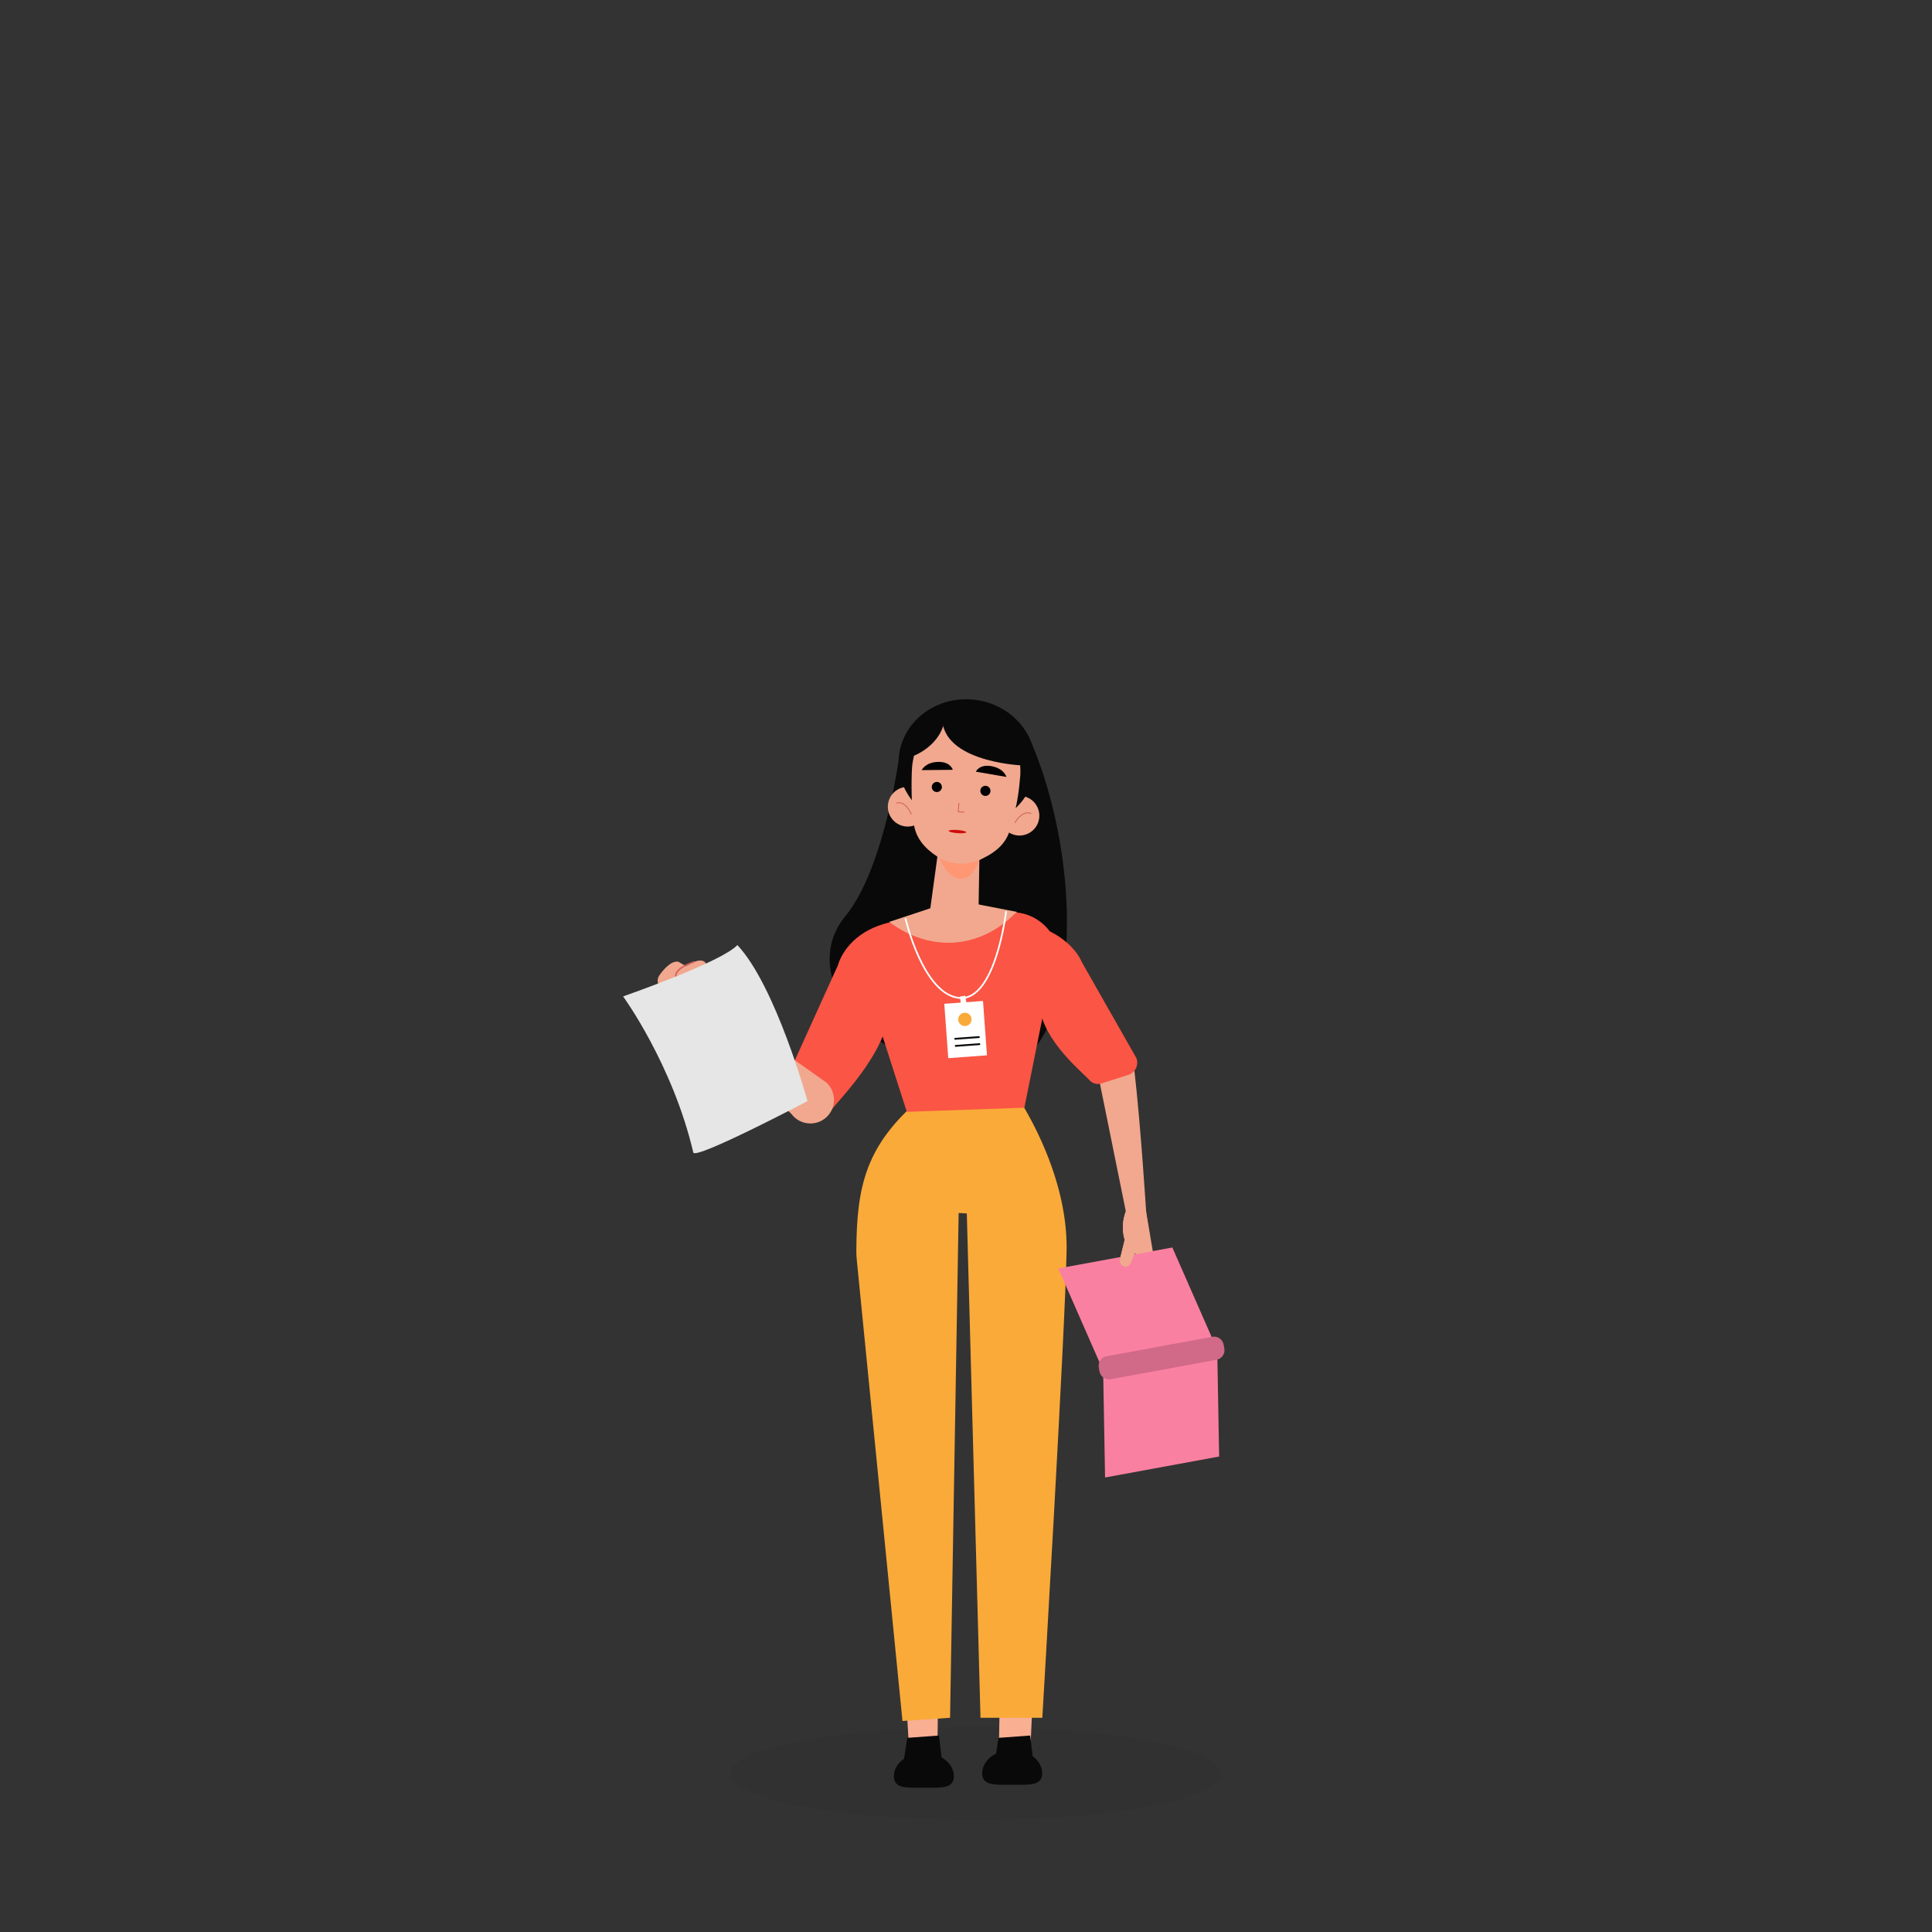 <svg xmlns="http://www.w3.org/2000/svg" xmlns:xlink="http://www.w3.org/1999/xlink"
  viewBox="0 0 1000 1000" width="528" height="528" preserveAspectRatio="xMidYMid meet"
  style="width: 100%; height: 100%; transform: translate3d(0px, 0px, 0px); content-visibility: visible; background-color: transparent;">
  <rect x="0" y="0" width="1000" height="1000" fill="#333333" stroke="none"/>
  <defs>
    <clipPath id="__lottie_element_2">
      <rect width="1000" height="1000" x="0" y="0" />
    </clipPath>
  </defs>
  <g clip-path="url(#__lottie_element_2)">
    <g transform="matrix(1,0,0,1,506,508)" opacity="0.05" style="display: block;">
      <g opacity="1" transform="matrix(1,0,0,1,-1,410)">
        <path fill="rgb(0,0,0)" fill-opacity="1"
          d=" M0,-24 C70.091,-24 127,-13.246 127,0 C127,13.246 70.091,24 0,24 C-70.091,24 -127,13.246 -127,0 C-127,-13.246 -70.091,-24 0,-24z" />
        <path stroke-linecap="butt" stroke-linejoin="miter" fill-opacity="0" stroke-miterlimit="4"
          stroke="rgb(0,0,0)" stroke-opacity="1" stroke-width="0"
          d=" M0,-24 C70.091,-24 127,-13.246 127,0 C127,13.246 70.091,24 0,24 C-70.091,24 -127,13.246 -127,0 C-127,-13.246 -70.091,-24 0,-24z" />
      </g>
    </g>
    <g
      transform="matrix(0.669,0.111,-0.111,0.669,449.556,345.542)"
      opacity="1" style="display: block;">
      <g opacity="1" transform="matrix(1,0,0,1,102.473,164.21)">
        <path fill="rgb(9,9,9)" fill-opacity="1"
          d=" M-68.402,-108.067 C-68.402,-108.067 -64.364,-16.576 -88.91,25.925 C-116.873,74.344 -59.187,133.502 24.561,129.328 C115.536,124.792 85.91,-43.744 26.559,-132.515 C26.559,-132.515 -68.402,-108.067 -68.402,-108.067z" />
      </g>
      <g opacity="1" transform="matrix(1,0,0,1,46.858,99.861)">
        <path fill="rgb(241,168,142)" fill-opacity="1"
          d=" M15.055,-1.701 C15.994,6.613 10.015,14.115 1.701,15.054 C-6.613,15.994 -14.115,10.015 -15.055,1.701 C-15.994,-6.614 -10.015,-14.116 -1.701,-15.055 C6.614,-15.994 14.116,-10.016 15.055,-1.701z" />
      </g>
      <g opacity="1" transform="matrix(1,0,0,1,44.287,100.005)">
        <path stroke-linecap="round" stroke-linejoin="round" fill-opacity="0"
          stroke="rgb(208,98,94)" stroke-opacity="1" stroke-width="0.661"
          d=" M-6.178,-1.542 C-6.178,-1.542 -0.423,-4.973 6.178,4.973" />
      </g>
      <g opacity="1" transform="matrix(1,0,0,1,132.165,92.657)">
        <path fill="rgb(241,168,142)" fill-opacity="1"
          d=" M-15.097,1.275 C-14.393,9.613 -7.063,15.801 1.275,15.097 C9.613,14.393 15.8,7.063 15.096,-1.274 C14.392,-9.612 7.063,-15.801 -1.275,-15.097 C-9.613,-14.392 -15.801,-7.063 -15.097,1.275z" />
      </g>
      <g opacity="1" transform="matrix(1,0,0,1,135.049,92.859)">
        <path stroke-linecap="round" stroke-linejoin="round" fill-opacity="0"
          stroke="rgb(208,98,94)" stroke-opacity="1" stroke-width="0.661"
          d=" M5.423,-3.284 C5.423,-3.284 -0.892,-5.522 -5.423,5.523" />
      </g>
      <g opacity="1" transform="matrix(1,0,0,1,85.987,59.576)">
        <path fill="rgb(9,9,9)" fill-opacity="1"
          d=" M51.928,-4.385 C54.189,22.384 32.771,46.047 4.092,48.469 C-24.587,50.89 -49.668,31.154 -51.928,4.385 C-54.189,-22.384 -32.772,-46.048 -4.094,-48.469 C24.585,-50.891 49.667,-31.154 51.928,-4.385z" />
      </g>
      <g opacity="1" transform="matrix(1,0,0,1,94.531,156.411)">
        <path fill="rgb(241,168,142)" fill-opacity="1"
          d=" M12.09,-31.247 C12.09,-31.247 6.065,-24.699 0.234,-22.723 C-5.597,-20.747 -11.774,-24.768 -11.853,-24.816 C-11.931,-24.865 -19.256,-29.449 -19.256,-29.449 C-19.256,-29.449 -17.851,20.473 -17.851,20.473 C-17.851,20.473 -17.01,21.238 -17.01,21.238 C-5.979,31.248 8.596,30.169 17.896,18.654 C17.896,18.654 19.255,16.969 19.255,16.969 C19.255,16.969 12.09,-31.247 12.09,-31.247z" />
      </g>
      <g opacity="1" transform="matrix(1,0,0,1,89.592,134.032)">
        <path fill="rgb(255,150,116)" fill-opacity="1"
          d=" M-19.574,-13.238 C-19.574,-13.238 -8.745,15.089 6.18,13.542 C18.449,12.27 19.574,-15.09 19.574,-15.09 C19.574,-15.09 -19.574,-13.238 -19.574,-13.238z" />
      </g>
      <g opacity="1" transform="matrix(1,0,0,1,83.826,80.068)">
        <path fill="rgb(241,168,142)" fill-opacity="1"
          d=" M44.055,-15.478 C45.517,0.847 44.342,15.153 42.805,25.37 C41.3,35.372 35.211,42.813 26.234,49.168 C26.234,49.168 24.6,50.325 24.6,50.325 C15.102,57.048 2.168,58.343 -8.508,53.64 C-19.275,48.896 -27.127,42.073 -30.279,31.767 C-36.01,13.021 -38.344,-8.1 -38.344,-8.1 C-38.344,-8.1 -45.517,-51.987 -1.008,-55.165 C43.501,-58.343 44.055,-15.478 44.055,-15.478z" />
      </g>
      <g opacity="1" transform="matrix(1,0,0,1,87.446,94.144)">
        <path stroke-linecap="round" stroke-linejoin="round" fill-opacity="0"
          stroke="rgb(208,98,94)" stroke-opacity="1" stroke-width="0.661"
          d=" M-2.451,-3.191 C-2.451,-3.191 -1.912,3.191 -1.912,3.191 C-1.912,3.191 2.451,2.823 2.451,2.823" />
      </g>
      <g opacity="1" transform="matrix(1,0,0,1,64.525,65.548)">
        <path fill="rgb(0,0,0)" fill-opacity="1"
          d=" M-11.665,5.009 C-11.665,5.009 11.665,0.905 11.665,0.905 C11.665,0.905 9.044,-5.009 -0.376,-3.219 C-10.016,-1.386 -11.665,5.009 -11.665,5.009z" />
      </g>
      <g opacity="1" transform="matrix(1,0,0,1,105.636,61.899)">
        <path fill="rgb(0,0,0)" fill-opacity="1"
          d=" M11.843,3.202 C11.843,3.202 -11.843,3.067 -11.843,3.067 C-11.843,3.067 -10.253,-3.201 -0.665,-3.016 C9.146,-2.826 11.843,3.202 11.843,3.202z" />
      </g>
      <g opacity="1" transform="matrix(1,0,0,1,94.179,32.736)">
        <path fill="rgb(9,9,9)" fill-opacity="1"
          d=" M32.854,21.814 C32.854,21.814 -32.374,29.792 -32.854,-8.815 C-32.854,-8.815 22.805,-29.792 32.854,21.814z" />
      </g>
      <g opacity="1" transform="matrix(1,0,0,1,53.143,44.064)">
        <path fill="rgb(9,9,9)" fill-opacity="1"
          d=" M-9.514,17.561 C-9.514,17.561 12.662,5.999 10.673,-17.561 C10.673,-17.561 -12.662,-12.854 -9.514,17.561z" />
      </g>
    </g>
    <g
      transform="matrix(1.269,0,0,1.269,423.133,540.434)"
      opacity="1" style="display: block;">
      <g opacity="1" transform="matrix(1,0,0,1,81.395,268.526)">
        <path fill="rgb(249,175,146)" fill-opacity="1"
          d=" M-7.469,20.99 C-7.469,20.99 -6.538,-27.675 -6.538,-27.675 C-6.538,-27.675 7.469,-26.65 7.469,-26.65 C7.469,-26.65 5.068,27.674 5.068,27.674 C5.068,27.674 -7.469,20.99 -7.469,20.99z" />
      </g>
      <g opacity="1" transform="matrix(1,0,0,1,42.138,269.081)">
        <path fill="rgb(249,175,146)" fill-opacity="1"
          d=" M6.696,24.832 C6.696,24.832 7.387,-30.754 7.387,-30.754 C7.387,-30.754 -7.387,-25.919 -7.387,-25.919 C-7.387,-25.919 -4.061,30.754 -4.061,30.754 C-4.061,30.754 6.696,24.832 6.696,24.832z" />
      </g>
      <g opacity="1" transform="matrix(1,0,0,1,59.007,148.363)">
        <path fill="rgb(250,170,57)" fill-opacity="1"
          d=" M21.989,-127.72 C21.989,-127.72 43.174,-97.368 42.6,-64.186 C42.026,-31.004 32.695,126.414 32.695,126.414 C32.695,126.414 7.478,126.414 7.478,126.414 C7.478,126.414 1.896,-79.285 1.896,-79.285 C1.896,-79.285 -1.432,-79.488 -1.432,-79.488 C-1.432,-79.488 -4.936,126.414 -4.936,126.414 C-4.936,126.414 -24.346,127.72 -24.346,127.72 C-24.346,127.72 -42.984,-60.379 -42.984,-60.379 C-43.109,-61.634 -43.173,-62.899 -43.165,-64.159 C-43.006,-90.399 -39.337,-107.057 -17.165,-126 C-17.165,-126 21.989,-127.72 21.989,-127.72z" />
      </g>
      <g opacity="1" transform="matrix(1,0,0,1,43.393,296.481)">
        <path fill="rgb(9,9,9)" fill-opacity="1"
          d=" M12.231,2.13 C12.231,7.384 6.755,6.802 0,6.802 C-6.755,6.802 -12.231,7.384 -12.231,2.13 C-12.231,-3.124 -6.755,-7.384 0,-7.384 C6.755,-7.384 12.231,-3.124 12.231,2.13z" />
      </g>
      <g opacity="1" transform="matrix(1,0,0,1,79.414,295.28)">
        <path fill="rgb(9,9,9)" fill-opacity="1"
          d=" M12.232,2.129 C12.232,7.383 6.755,6.802 0.001,6.802 C-6.754,6.802 -12.232,7.383 -12.232,2.129 C-12.232,-3.125 -6.754,-7.384 0.001,-7.384 C6.755,-7.384 12.232,-3.125 12.232,2.129z" />
      </g>
      <g opacity="1" transform="matrix(1,0,0,1,42.934,288.505)">
        <path fill="rgb(9,9,9)" fill-opacity="1"
          d=" M8.184,6.495 C8.184,6.495 -8.184,6.495 -8.184,6.495 C-8.184,6.495 -6.318,-5.546 -6.318,-5.546 C-6.318,-5.546 6.592,-6.495 6.592,-6.495 C6.592,-6.495 8.184,6.495 8.184,6.495z" />
      </g>
      <g opacity="1" transform="matrix(1,0,0,1,80.156,288.505)">
        <path fill="rgb(9,9,9)" fill-opacity="1"
          d=" M8.184,6.495 C8.184,6.495 -8.184,6.495 -8.184,6.495 C-8.184,6.495 -6.319,-5.546 -6.319,-5.546 C-6.319,-5.546 6.592,-6.495 6.592,-6.495 C6.592,-6.495 8.184,6.495 8.184,6.495z" />
      </g>
    </g>
    <g
      transform="matrix(0.878,0.01,-0.01,0.878,401.677,448.824)"
      opacity="1" style="display: block;">
      <g opacity="1" transform="matrix(1,0,0,1,106.957,82.173)">
        <path fill="rgb(250,85,69)" fill-opacity="1"
          d=" M-1.035,-61.184 C-1.035,-61.184 -39.882,-50.266 -39.882,-50.266 C-51.094,-47.116 -60.077,-35.22 -56.69,-24.078 C-56.69,-24.078 -28.227,61.184 -28.227,61.184 C-28.227,61.184 41.045,57.953 41.045,57.953 C41.045,57.953 58.294,-33.367 58.294,-33.367 C60.078,-45.019 47.993,-55.6 36.281,-56.934 C36.281,-56.934 -1.035,-61.184 -1.035,-61.184z" />
      </g>
      <g opacity="1"
        transform="matrix(1,0,0,1.225,105.157,33.569)">
        <path fill="rgb(241,168,142)" fill-opacity="1"
          d=" M-38.081,-1.664 C-38.081,-1.664 0.765,-12.581 0.765,-12.581 C0.765,-12.581 37.227,-7.167 37.227,-7.167 C37.227,-7.167 36.169,-6.519 36.169,-6.519 C14.881,11.328 -14.231,12.58 -38.081,-1.664z" />
      </g>
      <g opacity="1" transform="matrix(1,0,0,1,40.965,88.536)">
        <path fill="rgb(250,85,69)" fill-opacity="1"
          d=" M-3.926,-30.89 C-3.926,-30.89 -33.276,35.848 -33.276,35.848 C-34.547,40.528 -31.613,45.313 -26.864,46.3 C-26.864,46.3 -13.028,49.419 -13.028,49.419 C-10.237,49.999 -8.509,56.63 -6.808,54.343 C-1.116,46.698 30.474,14.67 26.511,-11.782 C26.511,-11.782 34.547,-31.083 34.547,-31.083 C34.547,-31.083 26.11,-56.63 26.11,-56.63 C7.484,-52.174 -1.408,-39.906 -3.926,-30.89z" />
      </g>
      <g opacity="1" transform="matrix(1,0,0,1,112.839,94.471)">
        <path fill="rgb(255,255,255)" fill-opacity="1"
          d=" M12.754,15.042 C12.754,15.042 -10.051,16.969 -10.051,16.969 C-10.051,16.969 -12.754,-15.043 -12.754,-15.043 C-12.754,-15.043 10.051,-16.969 10.051,-16.969 C10.051,-16.969 12.754,15.042 12.754,15.042z" />
      </g>
      <g opacity="1" transform="matrix(1,0,0,1,106.255,51.027)">
        <path stroke-linecap="butt" stroke-linejoin="miter" fill-opacity="0" stroke-miterlimit="10"
          stroke="rgb(255,255,255)" stroke-opacity="1" stroke-width="1"
          d=" M-29.676,-21.792 C-29.676,-21.792 -18.788,23.08 2.654,24.849 C24.096,26.619 29.675,-26.619 29.675,-26.619" />
      </g>
      <g opacity="1" transform="matrix(1,0,0,1,111.205,77.184)">
        <path fill="rgb(255,255,255)" fill-opacity="1"
          d=" M1.992,2.123 C1.992,2.123 -1.236,2.636 -1.236,2.636 C-1.236,2.636 -1.992,-2.123 -1.992,-2.123 C-1.992,-2.123 1.236,-2.636 1.236,-2.636 C1.236,-2.636 1.992,2.123 1.992,2.123z" />
      </g>
      <g opacity="1" transform="matrix(1,0,0,1,112.333,88.475)">
        <path fill="rgb(250,170,57)" fill-opacity="1"
          d=" M3.927,0 C3.927,2.168 2.168,3.926 -0.001,3.926 C-2.169,3.926 -3.926,2.168 -3.926,0 C-3.926,-2.168 -2.169,-3.926 -0.001,-3.926 C2.168,-3.926 3.927,-2.168 3.927,0z" />
      </g>
      <g opacity="1" transform="matrix(1,0,0,1,113.729,99.402)">
        <path fill="rgb(9,9,9)" fill-opacity="1"
          d=" M7.181,-0.07 C7.181,-0.07 -7.092,1.135 -7.092,1.135 C-7.255,1.149 -7.398,1.028 -7.412,0.865 C-7.412,0.865 -7.452,0.39 -7.452,0.39 C-7.465,0.227 -7.344,0.084 -7.182,0.071 C-7.182,0.071 7.091,-1.135 7.091,-1.135 C7.254,-1.149 7.397,-1.028 7.411,-0.865 C7.411,-0.865 7.451,-0.39 7.451,-0.39 C7.465,-0.227 7.344,-0.084 7.181,-0.07z" />
      </g>
      <g opacity="1" transform="matrix(1,0,0,1,114.081,103.568)">
        <path fill="rgb(9,9,9)" fill-opacity="1"
          d=" M7.181,-0.071 C7.181,-0.071 -7.091,1.135 -7.091,1.135 C-7.255,1.149 -7.398,1.028 -7.411,0.865 C-7.411,0.865 -7.451,0.39 -7.451,0.39 C-7.465,0.228 -7.344,0.084 -7.181,0.071 C-7.181,0.071 7.091,-1.135 7.091,-1.135 C7.254,-1.149 7.397,-1.028 7.411,-0.866 C7.411,-0.866 7.451,-0.391 7.451,-0.391 C7.465,-0.228 7.344,-0.085 7.181,-0.071z" />
      </g>
    </g>
    <g
      transform="matrix(1.181,0.014,-0.014,1.181,518.454,470.209)"
      opacity="1" style="display: block;">
      <g opacity="1" transform="matrix(1,0,0,1,53.647,97.981)">
        <path fill="rgb(241,168,142)" fill-opacity="1"
          d=" M-10.53,-25.718 C-10.53,-25.718 2.622,35.429 2.622,35.429 C2.622,35.429 11.306,34.981 11.306,34.981 C11.306,34.981 8.525,-2.848 5.302,-28.142 C4.79,-32.155 -0.382,-35.429 -4.34,-34.597 C-8.049,-33.817 -11.306,-29.427 -10.53,-25.718z" />
      </g>
      <g opacity="1" transform="matrix(1,0,0,1,60.736,149.565)">
        <path fill="rgb(241,168,142)" fill-opacity="1"
          d=" M-3.462,-20.193 C-3.462,-20.193 -7.742,-13.492 -5.1,-4.959 C-5.1,-4.959 -7.053,3.38 -7.053,3.38 C-7.356,4.674 -6.726,6.03 -5.575,6.557 C-4.33,7.127 -2.908,6.535 -2.364,5.217 C-2.364,5.217 -0.415,0.506 -0.415,0.506 C-0.415,0.506 -0.21,2.309 -0.21,2.309 C0.117,5.171 -0.458,8.052 -1.842,10.484 C-1.842,10.484 -5.782,17.406 -5.782,17.406 C-6.231,18.194 -6.242,19.191 -5.812,20.006 C-4.98,21.585 -2.953,21.789 -1.913,20.401 C-1.913,20.401 4.33,12.061 4.33,12.061 C6.749,8.828 7.742,4.601 7.054,0.46 C7.054,0.46 3.355,-21.789 3.355,-21.789 C3.355,-21.789 -3.462,-20.193 -3.462,-20.193z" />
      </g>
      <g opacity="1" transform="matrix(1,0,0,1,72.445,218.192)">
        <path fill="rgb(250,128,161)" fill-opacity="1"
          d=" M24.17,-30.637 C24.17,-30.637 25.705,20.854 25.705,20.854 C25.705,20.854 -24.17,30.637 -24.17,30.637 C-24.17,30.637 -25.705,-20.855 -25.705,-20.855 C-25.705,-20.855 24.17,-30.637 24.17,-30.637z" />
      </g>
      <g opacity="1" transform="matrix(1,0,0,1,62.404,176.355)">
        <path fill="rgb(250,128,161)" fill-opacity="1"
          d=" M14.155,-28.674 C14.155,-28.674 35.72,18.889 35.72,18.889 C35.72,18.889 -14.155,28.673 -14.155,28.673 C-14.155,28.673 -35.72,-18.891 -35.72,-18.891 C-35.72,-18.891 14.155,-28.674 14.155,-28.674z" />
      </g>
      <g opacity="1" transform="matrix(1,0,0,1,72.41,196.175)">
        <path fill="rgb(209,105,136)" fill-opacity="1"
          d=" M27.129,-6.194 C27.129,-6.194 27.459,-4.514 27.459,-4.514 C27.912,-2.204 26.406,0.037 24.095,0.491 C24.095,0.491 -22.124,9.556 -22.124,9.556 C-24.435,10.009 -26.676,8.503 -27.129,6.193 C-27.129,6.193 -27.458,4.513 -27.458,4.513 C-27.912,2.202 -26.406,-0.038 -24.095,-0.492 C-24.095,-0.492 22.125,-9.557 22.125,-9.557 C24.435,-10.01 26.676,-8.505 27.129,-6.194z" />
      </g>
      <g opacity="1" transform="matrix(1,0,0,1,60.499,142.234)">
        <path fill="rgb(241,168,142)" fill-opacity="1"
          d=" M7.505,7.126 C7.505,7.126 3.592,-14.458 3.592,-14.458 C3.592,-14.458 -3.225,-12.862 -3.225,-12.862 C-3.225,-12.862 -7.505,-6.162 -4.863,2.372 C-4.863,2.372 -6.816,10.711 -6.816,10.711 C-7.119,12.005 -6.489,13.36 -5.338,13.888 C-4.093,14.458 -2.67,13.865 -2.126,12.548 C-2.126,12.548 -0.178,7.837 -0.178,7.837 C-0.178,7.837 0.199,8.559 0.199,8.559" />
      </g>
      <g opacity="1" transform="matrix(1,0,0,1,35.457,41.826)">
        <path fill="rgb(250,85,69)" fill-opacity="1"
          d=" M-0.119,-18.833 C-0.119,-18.833 24.368,23.044 24.368,23.044 C25.565,26.041 23.989,29.427 20.926,30.441 C20.926,30.441 9.123,34.352 9.123,34.352 C7.322,34.948 5.341,34.46 4.042,33.079 C-0.303,28.459 -19.386,13.904 -18.782,-3.882 C-18.782,-3.882 -25.565,-16.028 -25.565,-16.028 C-25.565,-16.028 -24.259,-34.947 -24.259,-34.947 C-11.607,-33.421 -2.471,-24.6 -0.119,-18.833z" />
      </g>
    </g>
    <g
      transform="matrix(1.177,-0.214,0.214,1.177,300.944,490.088)"
      opacity="1" style="display: block;">
      <g opacity="1" transform="matrix(1,0,0,1,68.298,62.854)">
        <path fill="rgb(241,168,142)" fill-opacity="1"
          d=" M-19.606,-32.068 C-19.606,-32.068 -28.778,-28.309 -28.778,-28.309 C-28.778,-28.309 8.18,24.557 8.18,24.557 C11.107,30.438 18.746,32.068 23.819,27.893 C28.037,24.423 28.778,18.248 25.503,13.877 C25.503,13.877 -19.606,-32.068 -19.606,-32.068z" />
      </g>
      <g opacity="1" transform="matrix(1,0,0,1,45.192,23.407)">
        <path fill="rgb(241,168,142)" fill-opacity="1"
          d=" M3.917,10.039 C3.917,10.039 5.781,7.261 5.781,7.261 C7.147,5.225 7.733,2.765 7.434,0.331 C7.434,0.331 6.602,-6.453 6.602,-6.453 C6.602,-6.453 6.226,-10.039 -0.553,-7.652 C-7.333,-5.265 -7.733,-5.132 -7.204,-3.082 C-7.204,-3.082 -5.309,-0.487 -0.689,-0.878 C-0.689,-0.878 3.917,10.039 3.917,10.039z" />
      </g>
      <g opacity="1" transform="matrix(1,0,0,1,39.324,24.472)">
        <path fill="rgb(241,168,142)" fill-opacity="1"
          d=" M1.186,11.9 C1.186,11.9 -6.521,9.575 -9.449,-2.41 C-9.786,-3.79 -9.383,-5.257 -8.387,-6.271 C-6.856,-7.832 -2.35,-11.899 0.818,-10.607 C0.818,-10.607 6.999,-5.415 6.999,-5.415 C6.999,-5.415 9.786,8.974 9.786,8.974 C9.786,8.974 1.186,11.9 1.186,11.9z" />
      </g>
      <g opacity="1" transform="matrix(1,0,0,1,42.02,21.854)">
        <path stroke-linecap="round" stroke-linejoin="round" fill-opacity="0"
          stroke="rgb(208,98,94)" stroke-opacity="1" stroke-width="0.641"
          d=" M4.827,-6.723 C4.827,-6.723 -4.827,-5.581 -4.032,-1.529 C-4.032,-1.529 -3.582,1.535 2.482,0.676 C2.482,0.676 -1.016,2.528 -0.268,6.723" />
      </g>
      <g opacity="1" transform="matrix(1,0,0,1,49.11,55.468)">
        <path fill="rgb(230,230,230)" fill-opacity="1"
          d=" M35.195,27.711 C35.195,27.711 -17.233,44.165 -17.404,40.731 C-19.351,1.692 -35.195,-31.146 -35.195,-31.146 C-35.195,-31.146 9.394,-38.103 17.404,-44.165 C30.597,-23.851 35.195,27.711 35.195,27.711z" />
      </g>
    </g>
    <g
      transform="matrix(0.357,0.059,-0.059,0.357,515.765,449.758)"
      opacity="1" style="display: block;">
      <g opacity="1" transform="matrix(1,0,0,1,-103.25,-101.75)">
        <path fill="rgb(0,0,0)" fill-opacity="1"
          d=" M0,-7.25 C4.001,-7.25 7.25,-4.001 7.25,0 C7.25,4.001 4.001,7.25 0,7.25 C-4.001,7.25 -7.25,4.001 -7.25,0 C-7.25,-4.001 -4.001,-7.25 0,-7.25z" />
        <path stroke-linecap="butt" stroke-linejoin="miter" fill-opacity="0" stroke-miterlimit="4"
          stroke="rgb(0,0,0)" stroke-opacity="1" stroke-width="0"
          d=" M0,-7.25 C4.001,-7.25 7.25,-4.001 7.25,0 C7.25,4.001 4.001,7.25 0,7.25 C-4.001,7.25 -7.25,4.001 -7.25,0 C-7.25,-4.001 -4.001,-7.25 0,-7.25z" />
      </g>
    </g>
    <g
      transform="matrix(0.357,0.059,-0.059,0.357,540.899,451.765)"
      opacity="1" style="display: block;">
      <g opacity="1" transform="matrix(1,0,0,1,-103.25,-101.75)">
        <path fill="rgb(0,0,0)" fill-opacity="1"
          d=" M0,-7.25 C4.001,-7.25 7.25,-4.001 7.25,0 C7.25,4.001 4.001,7.25 0,7.25 C-4.001,7.25 -7.25,4.001 -7.25,0 C-7.25,-4.001 -4.001,-7.25 0,-7.25z" />
        <path stroke-linecap="butt" stroke-linejoin="miter" fill-opacity="0" stroke-miterlimit="4"
          stroke="rgb(0,0,0)" stroke-opacity="1" stroke-width="0"
          d=" M0,-7.25 C4.001,-7.25 7.25,-4.001 7.25,0 C7.25,4.001 4.001,7.25 0,7.25 C-4.001,7.25 -7.25,4.001 -7.25,0 C-7.25,-4.001 -4.001,-7.25 0,-7.25z" />
      </g>
    </g>
    <g
      transform="matrix(1.351,0.104,-0.063,0.814,627.007,508.092)"
      opacity="1" style="display: block;">
      <g opacity="1" transform="matrix(1,0,0,1,-101.125,-82.5)">
        <path fill="rgb(205,13,13)" fill-opacity="1"
          d=" M0,-1 C1.863,-1 3.375,-0.552 3.375,0 C3.375,0.552 1.863,1 0,1 C-1.863,1 -3.375,0.552 -3.375,0 C-3.375,-0.552 -1.863,-1 0,-1z" />
        <path stroke-linecap="butt" stroke-linejoin="miter" fill-opacity="0" stroke-miterlimit="4"
          stroke="rgb(0,0,0)" stroke-opacity="1" stroke-width="0"
          d=" M0,-1 C1.863,-1 3.375,-0.552 3.375,0 C3.375,0.552 1.863,1 0,1 C-1.863,1 -3.375,0.552 -3.375,0 C-3.375,-0.552 -1.863,-1 0,-1z" />
      </g>
    </g>
    <g style="display: none;">
      <g>
        <path />
      </g>
    </g>
    <g transform="matrix(0,0,0,0,455.672,376.809)" opacity="1" style="display: block;">
      <g opacity="1" transform="matrix(1,0,0,1,0,0)">
        <path fill="rgb(255,255,255)" fill-opacity="1"
          d=" M101.785,27.357 C101.912,24.896 102.738,23.666 104.261,23.666 C105.355,23.666 106.126,24.134 106.575,25.072 C106.575,25.072 106.575,31.107 106.575,31.107 C106.106,32.025 105.326,32.484 104.232,32.484 C102.591,32.484 101.771,31.079 101.771,28.266 C101.771,28.266 101.785,27.357 101.785,27.357z M98.489,34.125 C99.592,35.57 101.087,36.293 102.972,36.293 C104.534,36.293 105.823,35.629 106.839,34.301 C106.839,34.301 107.088,36 107.088,36 C107.088,36 111.526,36 111.526,36 C111.526,36 111.526,13.5 111.526,13.5 C111.526,13.5 106.575,13.5 106.575,13.5 C106.575,13.5 106.575,21.527 106.575,21.527 C105.608,20.414 104.417,19.857 103.001,19.857 C101.058,19.857 99.544,20.58 98.46,22.025 C97.376,23.47 96.834,25.448 96.834,27.958 C96.834,30.624 97.385,32.68 98.489,34.125z" />
      </g>
      <g opacity="1" transform="matrix(1,0,0,1,0,0)">
        <path fill="rgb(255,255,255)" fill-opacity="1"
          d=" M79.092,20.15 C79.092,20.15 79.092,36 79.092,36 C79.092,36 84.029,36 84.029,36 C84.029,36 84.029,24.809 84.029,24.809 C84.498,24.047 85.215,23.666 86.182,23.666 C87.032,23.666 87.618,23.854 87.94,24.23 C88.262,24.606 88.424,25.194 88.424,25.995 C88.424,25.995 88.424,36 88.424,36 C88.424,36 93.375,36 93.375,36 C93.375,36 93.375,25.79 93.375,25.79 C93.346,23.808 92.923,22.323 92.108,21.337 C91.292,20.351 90.059,19.857 88.409,19.857 C86.485,19.857 84.977,20.575 83.883,22.011 C83.883,22.011 83.721,20.15 83.721,20.15 C83.721,20.15 79.092,20.15 79.092,20.15z" />
      </g>
      <g opacity="1" transform="matrix(1,0,0,1,0,0)">
        <path fill="rgb(255,255,255)" fill-opacity="1"
          d=" M70.506,36 C70.506,36 75.135,36 75.135,36 C75.135,36 75.135,20.15 75.135,20.15 C75.135,20.15 70.169,20.15 70.169,20.15 C70.169,20.15 70.169,31.269 70.169,31.269 C69.69,32.08 68.885,32.484 67.752,32.484 C66.434,32.484 65.775,31.805 65.775,30.448 C65.775,30.448 65.775,20.15 65.775,20.15 C65.775,20.15 60.838,20.15 60.838,20.15 C60.838,20.15 60.838,30.419 60.838,30.419 C60.838,32.314 61.285,33.766 62.179,34.777 C63.073,35.788 64.388,36.293 66.126,36.293 C67.903,36.293 69.315,35.624 70.36,34.286 C70.36,34.286 70.506,36 70.506,36z" />
      </g>
      <g opacity="1" transform="matrix(1,0,0,1,0,0)">
        <path fill="rgb(255,255,255)" fill-opacity="1"
          d=" M47.052,27.343 C47.189,24.892 48.082,23.666 49.732,23.666 C51.548,23.666 52.457,25.087 52.457,27.929 C52.457,27.929 52.457,28.427 52.457,28.427 C52.418,31.132 51.52,32.484 49.762,32.484 C48.863,32.484 48.184,32.143 47.725,31.459 C47.266,30.776 47.037,29.701 47.037,28.236 C47.037,28.236 47.052,27.343 47.052,27.343z M42.115,28.764 C42.222,31.078 42.96,32.912 44.327,34.264 C45.694,35.617 47.506,36.293 49.762,36.293 C52.106,36.293 53.963,35.568 55.335,34.118 C56.707,32.668 57.393,30.707 57.393,28.236 C57.393,28.236 57.393,28.061 57.393,28.061 C57.393,25.532 56.71,23.532 55.343,22.062 C53.976,20.592 52.105,19.857 49.732,19.857 C48.179,19.857 46.827,20.19 45.675,20.854 C44.523,21.518 43.638,22.468 43.023,23.703 C42.408,24.939 42.1,26.347 42.1,27.929 C42.1,27.929 42.115,28.764 42.115,28.764z" />
      </g>
      <g opacity="1" transform="matrix(1,0,0,1,0,0)">
        <path fill="rgb(255,255,255)" fill-opacity="1"
          d=" M38.934,23.549 C38.934,23.549 30.643,23.549 30.643,23.549 C30.643,23.549 30.643,18.642 30.643,18.642 C30.643,18.642 39.769,18.642 39.769,18.642 C39.769,18.642 39.769,14.672 39.769,14.672 C39.769,14.672 25.501,14.672 25.501,14.672 C25.501,14.672 25.501,36 25.501,36 C25.501,36 30.643,36 30.643,36 C30.643,36 30.643,27.504 30.643,27.504 C30.643,27.504 38.934,27.504 38.934,27.504 C38.934,27.504 38.934,23.549 38.934,23.549z" />
      </g>
      <g opacity="1" transform="matrix(1,0,0,1,0,0)">
        <path fill="rgb(255,255,255)" fill-opacity="1"
          d=" M5.619,16.21 C5.619,16.21 5.619,20.15 5.619,20.15 C5.619,20.15 3.597,20.15 3.597,20.15 C3.597,20.15 3.597,23.578 3.597,23.578 C3.597,23.578 5.619,23.578 5.619,23.578 C5.619,23.578 5.619,31.444 5.619,31.444 C5.619,33.075 6.024,34.291 6.835,35.092 C7.645,35.893 8.9,36.293 10.599,36.293 C11.566,36.293 12.494,36.151 13.383,35.868 C13.383,35.868 13.383,32.338 13.383,32.338 C13.051,32.397 12.64,32.426 12.152,32.426 C11.517,32.426 11.093,32.308 10.878,32.074 C10.663,31.84 10.555,31.425 10.555,30.829 C10.555,30.829 10.555,23.578 10.555,23.578 C10.555,23.578 13.163,23.578 13.163,23.578 C13.163,23.578 13.163,20.15 13.163,20.15 C13.163,20.15 10.555,20.15 10.555,20.15 C10.555,20.15 10.555,16.21 10.555,16.21 C10.555,16.21 5.619,16.21 5.619,16.21z" />
      </g>
      <g opacity="1" transform="matrix(1,0,0,1,0,0)">
        <path fill="rgb(255,255,255)" fill-opacity="1"
          d=" M-9.061,27.343 C-8.924,24.892 -8.031,23.666 -6.381,23.666 C-4.565,23.666 -3.656,25.087 -3.656,27.929 C-3.656,27.929 -3.656,28.427 -3.656,28.427 C-3.695,31.132 -4.593,32.484 -6.351,32.484 C-7.25,32.484 -7.928,32.143 -8.387,31.459 C-8.846,30.776 -9.076,29.701 -9.076,28.236 C-9.076,28.236 -9.061,27.343 -9.061,27.343z M-13.998,28.764 C-13.891,31.078 -13.153,32.912 -11.786,34.264 C-10.419,35.617 -8.607,36.293 -6.351,36.293 C-4.007,36.293 -2.15,35.568 -0.778,34.118 C0.594,32.668 1.281,30.707 1.281,28.236 C1.281,28.236 1.281,28.061 1.281,28.061 C1.281,25.532 0.597,23.532 -0.77,22.062 C-2.137,20.592 -4.008,19.857 -6.381,19.857 C-7.934,19.857 -9.286,20.19 -10.438,20.854 C-11.59,21.518 -12.475,22.468 -13.09,23.703 C-13.705,24.939 -14.012,26.347 -14.012,27.929 C-14.012,27.929 -13.998,28.764 -13.998,28.764z" />
      </g>
      <g opacity="1" transform="matrix(1,0,0,1,0,0)">
        <path fill="rgb(255,255,255)" fill-opacity="1"
          d=" M-17.765,14.672 C-17.765,14.672 -22.892,14.672 -22.892,14.672 C-22.892,14.672 -22.892,27.943 -22.892,27.943 C-22.892,27.943 -30.436,14.672 -30.436,14.672 C-30.436,14.672 -35.577,14.672 -35.577,14.672 C-35.577,14.672 -35.577,36 -35.577,36 C-35.577,36 -30.436,36 -30.436,36 C-30.436,36 -30.436,22.729 -30.436,22.729 C-30.436,22.729 -22.877,36 -22.877,36 C-22.877,36 -17.765,36 -17.765,36 C-17.765,36 -17.765,14.672 -17.765,14.672z" />
      </g>
      <g opacity="1" transform="matrix(1,0,0,1,0,0)">
        <path fill="rgb(255,255,255)" fill-opacity="1"
          d=" M-57.218,32.36 C-57.521,32.082 -57.672,31.718 -57.672,31.269 C-57.672,29.726 -56.813,28.954 -55.094,28.954 C-55.094,28.954 -53.658,28.954 -53.658,28.954 C-53.658,28.954 -53.658,31.488 -53.658,31.488 C-53.834,31.82 -54.125,32.118 -54.53,32.382 C-54.935,32.646 -55.445,32.777 -56.06,32.777 C-56.529,32.777 -56.915,32.638 -57.218,32.36z M-48.033,36 C-48.033,36 -48.033,35.751 -48.033,35.751 C-48.463,34.98 -48.688,33.866 -48.707,32.411 C-48.707,32.411 -48.707,25.395 -48.707,25.395 C-48.736,23.676 -49.337,22.323 -50.509,21.337 C-51.681,20.351 -53.278,19.857 -55.299,19.857 C-57.32,19.857 -58.983,20.335 -60.287,21.291 C-61.591,22.247 -62.242,23.491 -62.242,25.022 C-62.242,25.022 -57.306,25.022 -57.306,25.022 C-57.306,23.864 -56.72,23.285 -55.548,23.285 C-54.288,23.285 -53.658,24.016 -53.658,25.478 C-53.658,25.478 -53.658,26.317 -53.658,26.317 C-53.658,26.317 -55.182,26.317 -55.182,26.317 C-57.604,26.317 -59.45,26.757 -60.719,27.636 C-61.989,28.515 -62.623,29.813 -62.623,31.532 C-62.623,32.899 -62.101,34.035 -61.056,34.938 C-60.011,35.841 -58.741,36.293 -57.247,36.293 C-55.616,36.293 -54.346,35.722 -53.438,34.579 C-53.301,35.204 -53.146,35.678 -52.97,36 C-52.97,36 -48.033,36 -48.033,36z" />
      </g>
      <g opacity="1" transform="matrix(1,0,0,1,0,0)">
        <path fill="rgb(255,255,255)" fill-opacity="1"
          d=" M-72.733,16.21 C-72.733,16.21 -72.733,20.15 -72.733,20.15 C-72.733,20.15 -74.754,20.15 -74.754,20.15 C-74.754,20.15 -74.754,23.578 -74.754,23.578 C-74.754,23.578 -72.733,23.578 -72.733,23.578 C-72.733,23.578 -72.733,31.444 -72.733,31.444 C-72.733,33.075 -72.328,34.291 -71.517,35.092 C-70.707,35.893 -69.451,36.293 -67.752,36.293 C-66.785,36.293 -65.858,36.151 -64.969,35.868 C-64.969,35.868 -64.969,32.338 -64.969,32.338 C-65.301,32.397 -65.712,32.426 -66.2,32.426 C-66.835,32.426 -67.259,32.308 -67.474,32.074 C-67.689,31.84 -67.796,31.425 -67.796,30.829 C-67.796,30.829 -67.796,23.578 -67.796,23.578 C-67.796,23.578 -65.189,23.578 -65.189,23.578 C-65.189,23.578 -65.189,20.15 -65.189,20.15 C-65.189,20.15 -67.796,20.15 -67.796,20.15 C-67.796,20.15 -67.796,16.21 -67.796,16.21 C-67.796,16.21 -72.733,16.21 -72.733,16.21z" />
      </g>
      <g opacity="1" transform="matrix(1,0,0,1,0,0)">
        <path fill="rgb(255,255,255)" fill-opacity="1"
          d=" M-86.138,32.36 C-86.441,32.082 -86.592,31.718 -86.592,31.269 C-86.592,29.726 -85.733,28.954 -84.014,28.954 C-84.014,28.954 -82.579,28.954 -82.579,28.954 C-82.579,28.954 -82.579,31.488 -82.579,31.488 C-82.755,31.82 -83.045,32.118 -83.45,32.382 C-83.855,32.646 -84.366,32.777 -84.981,32.777 C-85.45,32.777 -85.835,32.638 -86.138,32.36z M-76.954,36 C-76.954,36 -76.954,35.751 -76.954,35.751 C-77.384,34.98 -77.609,33.866 -77.628,32.411 C-77.628,32.411 -77.628,25.395 -77.628,25.395 C-77.657,23.676 -78.257,22.323 -79.429,21.337 C-80.601,20.351 -82.198,19.857 -84.219,19.857 C-86.24,19.857 -87.903,20.335 -89.207,21.291 C-90.511,22.247 -91.163,23.491 -91.163,25.022 C-91.163,25.022 -86.226,25.022 -86.226,25.022 C-86.226,23.864 -85.64,23.285 -84.468,23.285 C-83.208,23.285 -82.579,24.016 -82.579,25.478 C-82.579,25.478 -82.579,26.317 -82.579,26.317 C-82.579,26.317 -84.102,26.317 -84.102,26.317 C-86.524,26.317 -88.37,26.757 -89.639,27.636 C-90.909,28.515 -91.544,29.813 -91.544,31.532 C-91.544,32.899 -91.021,34.035 -89.976,34.938 C-88.931,35.841 -87.662,36.293 -86.168,36.293 C-84.537,36.293 -83.267,35.722 -82.359,34.579 C-82.222,35.204 -82.066,35.678 -81.89,36 C-81.89,36 -76.954,36 -76.954,36z" />
      </g>
      <g opacity="1" transform="matrix(1,0,0,1,0,0)">
        <path fill="rgb(255,255,255)" fill-opacity="1"
          d=" M-104.466,18.642 C-102.952,18.642 -101.8,19.164 -101.009,20.209 C-100.218,21.254 -99.822,22.807 -99.822,24.867 C-99.822,24.867 -99.822,25.79 -99.822,25.79 C-99.822,27.86 -100.218,29.42 -101.009,30.47 C-101.8,31.52 -102.933,32.045 -104.407,32.045 C-104.407,32.045 -106.194,32.045 -106.194,32.045 C-106.194,32.045 -106.194,18.642 -106.194,18.642 C-106.194,18.642 -104.466,18.642 -104.466,18.642z M-104.319,36 C-102.473,35.99 -100.801,35.548 -99.302,34.674 C-97.803,33.8 -96.641,32.59 -95.816,31.042 C-94.991,29.494 -94.578,27.743 -94.578,25.79 C-94.578,25.79 -94.578,24.809 -94.578,24.809 C-94.588,22.875 -95.015,21.13 -95.86,19.572 C-96.705,18.014 -97.879,16.809 -99.383,15.954 C-100.887,15.1 -102.581,14.672 -104.466,14.672 C-104.466,14.672 -111.336,14.672 -111.336,14.672 C-111.336,14.672 -111.336,36 -111.336,36 C-111.336,36 -104.319,36 -104.319,36z" />
      </g>
      <g opacity="1" transform="matrix(1,0,0,1,0,0)">
        <path fill="rgb(255,255,255)" fill-opacity="1"
          d=" M35.208,-0.562 C35.887,0.041 36.734,0.343 37.75,0.343 C38.766,0.343 39.613,0.041 40.292,-0.562 C40.971,-1.165 41.311,-1.935 41.311,-2.875 C41.311,-3.814 40.971,-4.586 40.292,-5.189 C39.613,-5.792 38.766,-6.094 37.75,-6.094 C36.734,-6.094 35.887,-5.792 35.208,-5.189 C34.529,-4.586 34.189,-3.814 34.189,-2.875 C34.189,-1.935 34.529,-1.165 35.208,-0.562z M41.216,-27.727 C41.216,-27.727 34.379,-27.727 34.379,-27.727 C34.379,-27.727 35.198,-8.779 35.198,-8.779 C35.198,-8.779 40.397,-8.779 40.397,-8.779 C40.397,-8.779 41.216,-27.727 41.216,-27.727z" />
      </g>
      <g opacity="1" transform="matrix(1,0,0,1,0,0)">
        <path fill="rgb(255,255,255)" fill-opacity="1"
          d=" M24.689,-3.384 C24.352,-3.11 23.847,-2.974 23.173,-2.974 C22.441,-2.974 21.84,-3.142 21.371,-3.479 C20.902,-3.816 20.657,-4.351 20.638,-5.083 C20.638,-5.083 16.024,-5.083 16.024,-5.083 C16.024,-4.155 16.322,-3.272 16.918,-2.432 C17.514,-1.592 18.343,-0.927 19.408,-0.439 C20.472,0.049 21.684,0.293 23.041,0.293 C25.082,0.293 26.744,-0.161 28.028,-1.069 C29.312,-1.977 29.955,-3.155 29.955,-4.6 C29.955,-6.719 28.764,-8.189 26.381,-9.009 C25.668,-9.253 24.84,-9.463 23.898,-9.639 C22.955,-9.815 22.27,-10.039 21.84,-10.313 C21.41,-10.586 21.195,-10.943 21.195,-11.382 C21.195,-11.812 21.37,-12.17 21.722,-12.458 C22.074,-12.746 22.508,-12.891 23.026,-12.891 C24.364,-12.891 25.033,-12.255 25.033,-10.986 C25.033,-10.986 29.984,-10.986 29.984,-10.986 C29.984,-12.529 29.349,-13.775 28.08,-14.722 C26.81,-15.669 25.131,-16.143 23.041,-16.143 C21.098,-16.143 19.525,-15.671 18.324,-14.729 C17.123,-13.786 16.522,-12.588 16.522,-11.133 C16.522,-10.313 16.732,-9.585 17.152,-8.95 C17.572,-8.315 18.182,-7.776 18.983,-7.332 C19.784,-6.888 20.8,-6.528 22.03,-6.255 C23.26,-5.981 24.096,-5.718 24.535,-5.464 C24.974,-5.21 25.194,-4.873 25.194,-4.453 C25.194,-4.014 25.026,-3.657 24.689,-3.384z" />
      </g>
      <g opacity="1" transform="matrix(1,0,0,1,0,0)">
        <path fill="rgb(255,255,255)" fill-opacity="1"
          d=" M8.434,-7.588 C8.385,-4.873 7.574,-3.516 6.002,-3.516 C4.85,-3.516 4.059,-3.955 3.629,-4.834 C3.629,-4.834 3.629,-11.074 3.629,-11.074 C4.019,-11.914 4.801,-12.334 5.973,-12.334 C7.614,-12.334 8.434,-10.928 8.434,-8.115 C8.434,-8.115 8.434,-7.588 8.434,-7.588z M13.37,-8.042 C13.37,-10.562 12.828,-12.541 11.744,-13.982 C10.66,-15.422 9.142,-16.143 7.189,-16.143 C5.646,-16.143 4.4,-15.557 3.453,-14.385 C3.453,-14.385 3.307,-15.85 3.307,-15.85 C3.307,-15.85 -1.307,-15.85 -1.307,-15.85 C-1.307,-15.85 -1.307,6.094 -1.307,6.094 C-1.307,6.094 3.629,6.094 3.629,6.094 C3.629,6.094 3.629,-1.304 3.629,-1.304 C4.567,-0.239 5.763,0.293 7.218,0.293 C9.103,0.293 10.6,-0.442 11.708,-1.912 C12.816,-3.382 13.37,-5.347 13.37,-7.808 C13.37,-7.808 13.37,-8.042 13.37,-8.042z" />
      </g>
      <g opacity="1" transform="matrix(1,0,0,1,0,0)">
        <path fill="rgb(255,255,255)" fill-opacity="1"
          d=" M-15.211,-8.657 C-15.074,-11.108 -14.18,-12.334 -12.53,-12.334 C-10.714,-12.334 -9.806,-10.913 -9.806,-8.071 C-9.806,-8.071 -9.806,-7.573 -9.806,-7.573 C-9.845,-4.868 -10.743,-3.516 -12.501,-3.516 C-13.4,-3.516 -14.078,-3.857 -14.537,-4.541 C-14.996,-5.224 -15.226,-6.299 -15.226,-7.764 C-15.226,-7.764 -15.211,-8.657 -15.211,-8.657z M-20.148,-7.236 C-20.041,-4.922 -19.303,-3.088 -17.936,-1.736 C-16.569,-0.383 -14.757,0.293 -12.501,0.293 C-10.157,0.293 -8.299,-0.432 -6.927,-1.882 C-5.555,-3.332 -4.869,-5.293 -4.869,-7.764 C-4.869,-7.764 -4.869,-7.939 -4.869,-7.939 C-4.869,-10.468 -5.553,-12.468 -6.92,-13.938 C-8.287,-15.408 -10.157,-16.143 -12.53,-16.143 C-14.083,-16.143 -15.436,-15.81 -16.588,-15.146 C-17.74,-14.482 -18.624,-13.532 -19.239,-12.297 C-19.854,-11.061 -20.162,-9.653 -20.162,-8.071 C-20.162,-8.071 -20.148,-7.236 -20.148,-7.236z" />
      </g>
      <g opacity="1" transform="matrix(1,0,0,1,0,0)">
        <path fill="rgb(255,255,255)" fill-opacity="1"
          d=" M-28.544,-10.137 C-28.554,-8.067 -28.91,-6.479 -29.613,-5.376 C-30.316,-4.272 -31.317,-3.721 -32.616,-3.721 C-33.983,-3.721 -35.014,-4.282 -35.707,-5.405 C-36.401,-6.528 -36.747,-8.135 -36.747,-10.225 C-36.747,-10.225 -36.732,-11.792 -36.732,-11.792 C-36.586,-15.659 -35.223,-17.593 -32.645,-17.593 C-31.327,-17.593 -30.314,-17.044 -29.606,-15.945 C-28.898,-14.846 -28.544,-13.237 -28.544,-11.118 C-28.544,-11.118 -28.544,-10.137 -28.544,-10.137z M-23.314,-11.206 C-23.324,-13.257 -23.722,-15.076 -24.508,-16.663 C-25.294,-18.25 -26.395,-19.473 -27.811,-20.332 C-29.227,-21.191 -30.838,-21.621 -32.645,-21.621 C-34.471,-21.621 -36.099,-21.186 -37.53,-20.317 C-38.961,-19.448 -40.059,-18.216 -40.826,-16.619 C-41.593,-15.022 -41.976,-13.179 -41.976,-11.089 C-41.976,-11.089 -41.976,-9.888 -41.976,-9.888 C-41.937,-7.876 -41.524,-6.094 -40.738,-4.541 C-39.952,-2.988 -38.856,-1.794 -37.45,-0.959 C-36.044,-0.124 -34.432,0.293 -32.616,0.293 C-30.8,0.293 -29.181,-0.139 -27.76,-1.003 C-26.339,-1.867 -25.243,-3.1 -24.471,-4.702 C-23.7,-6.303 -23.314,-8.145 -23.314,-10.225 C-23.314,-10.225 -23.314,-11.206 -23.314,-11.206z" />
      </g>
    </g>
  </g>
</svg>